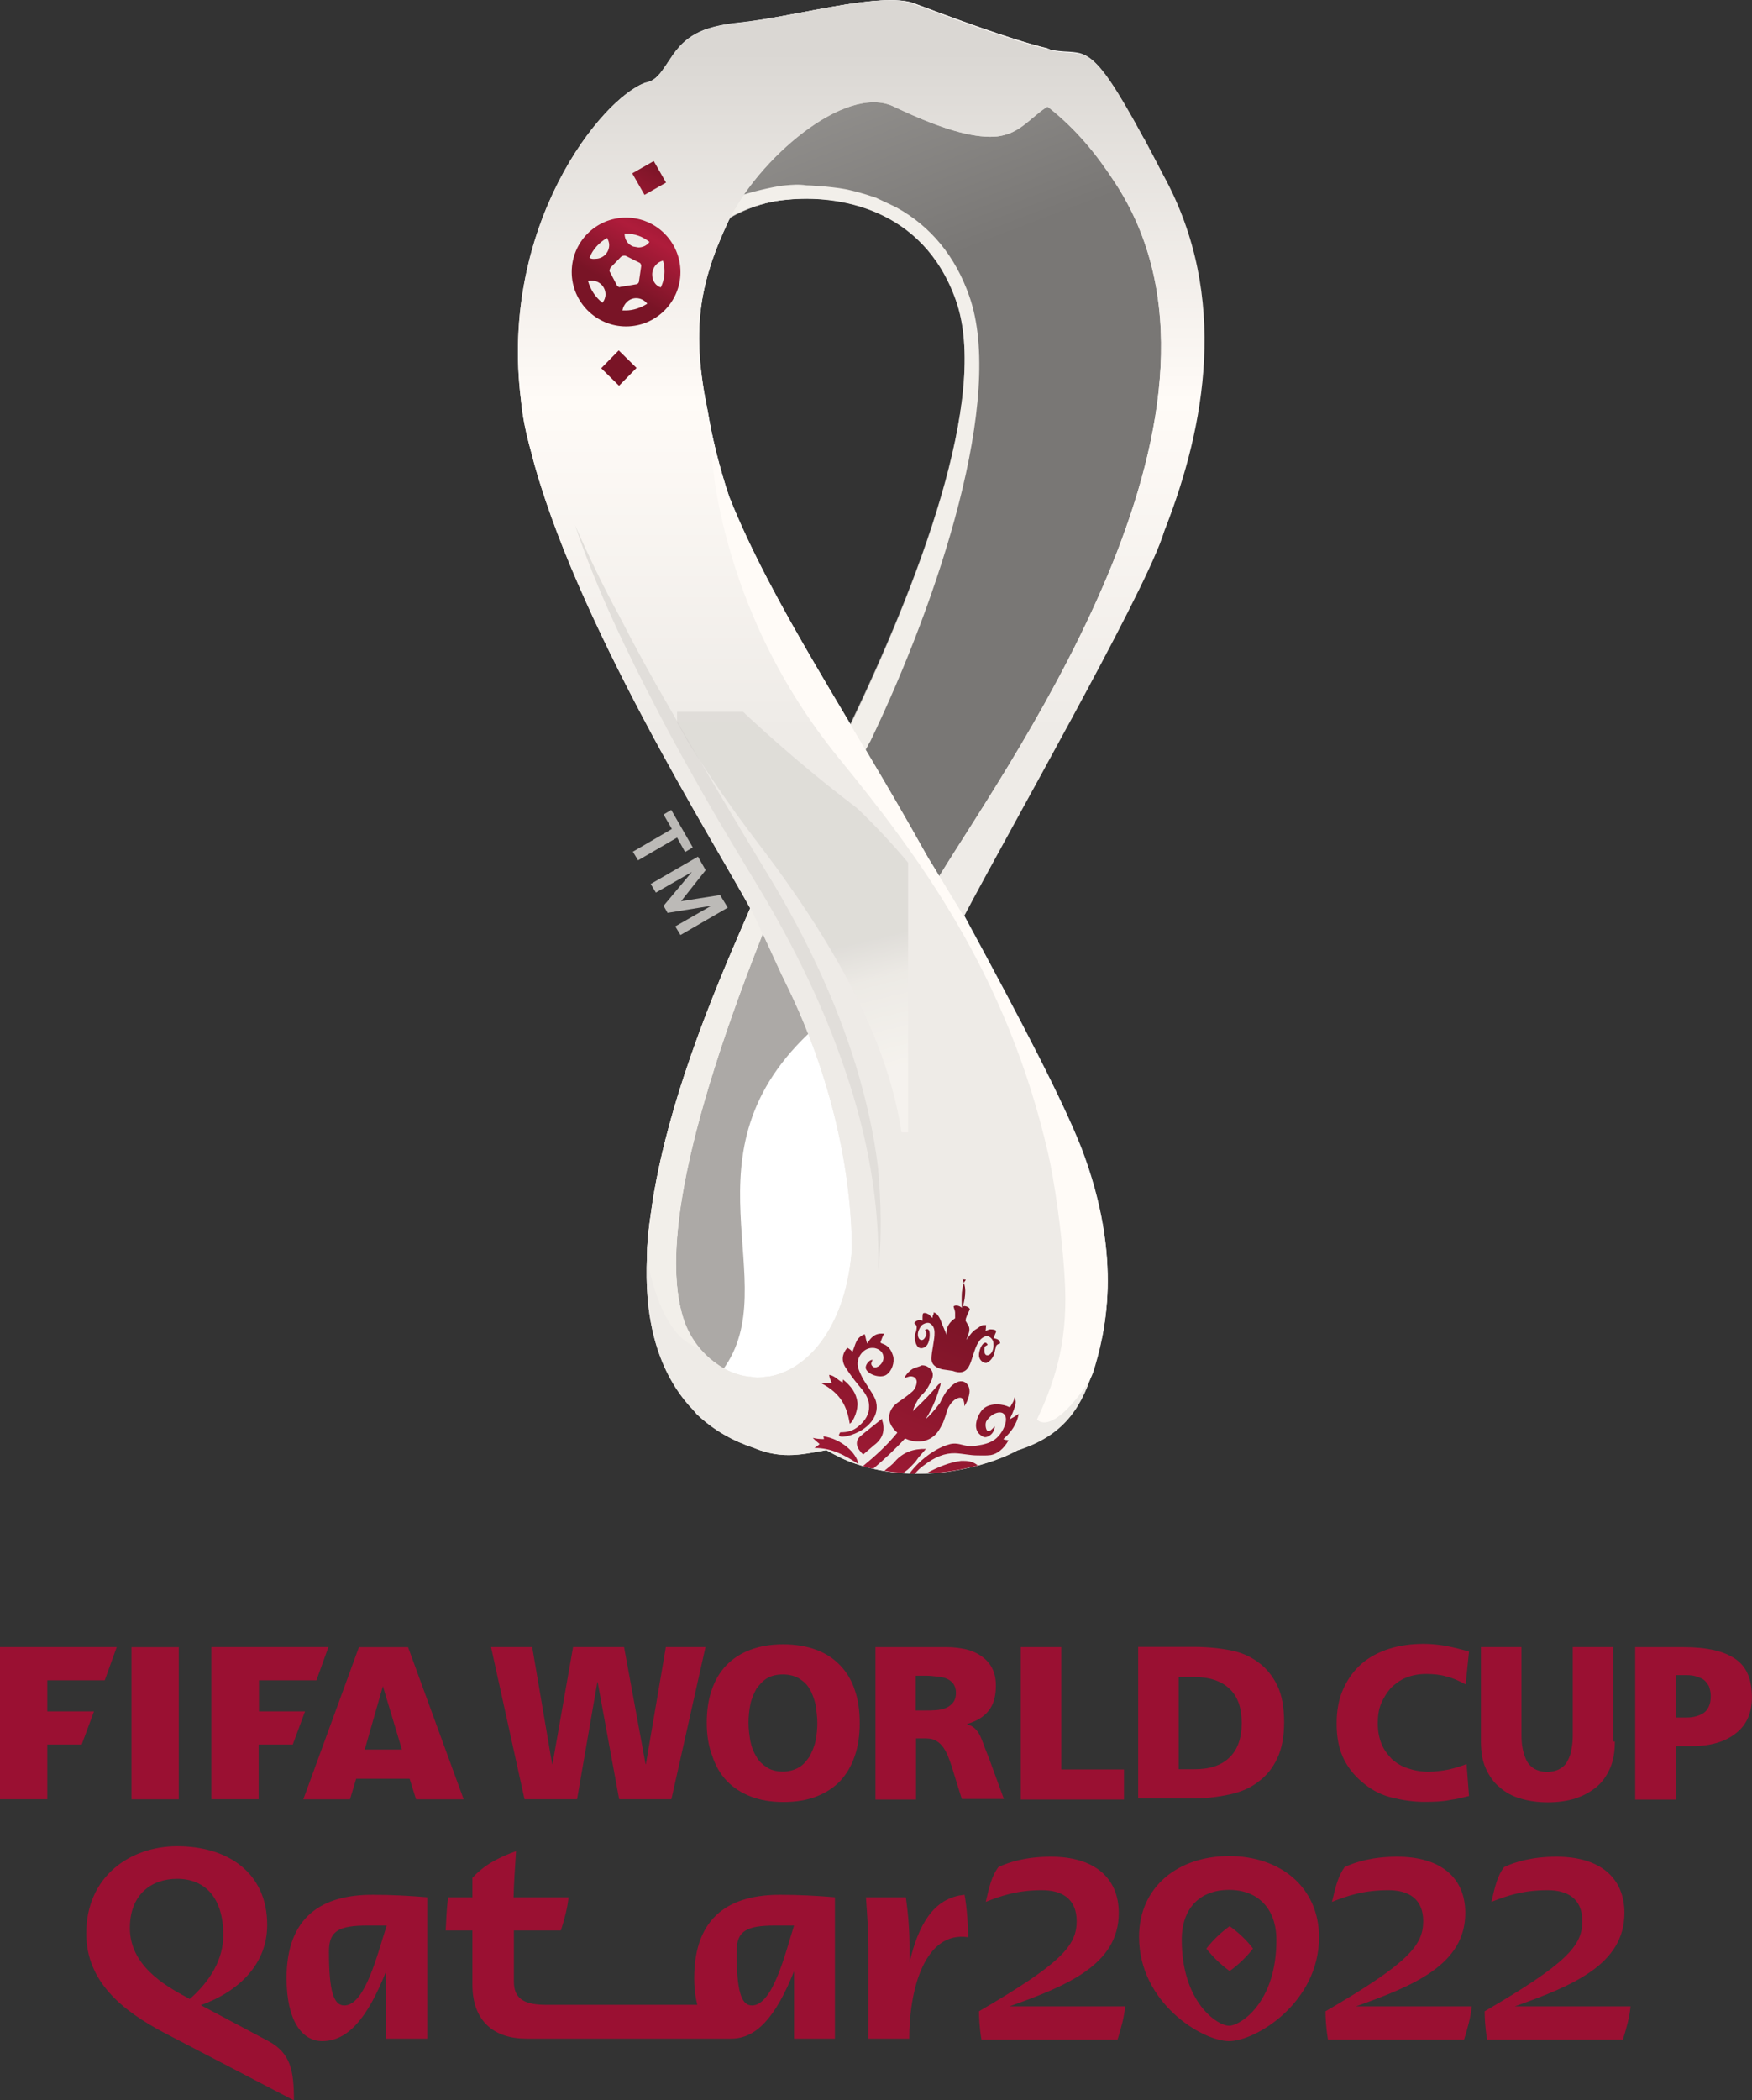 <?xml version="1.0" encoding="utf-8"?>
<!-- Generator: Adobe Illustrator 26.1.0, SVG Export Plug-In . SVG Version: 6.00 Build 0)  -->
<svg version="1.1" id="Layer_1" xmlns="http://www.w3.org/2000/svg" xmlns:xlink="http://www.w3.org/1999/xlink" x="0px" y="0px"
	 viewBox="0 0 570.3 683.3" style="enable-background:new 0 0 570.3 683.3;" xml:space="preserve">
<rect x="0" y="0" width="570.3" height="683.3" fill="#333333" stroke="none"/>
<style type="text/css">
	.st0{fill:#FFFFFF;}
	.st1{fill:#ACA9A6;}
	.st2{fill:#BCBAB7;}
	.st3{fill:#CCC9C6;}
	.st4{fill:#BBB8B5;}
	.st5{clip-path:url(#SVGID_00000127750705988103288320000004101782633254791844_);}
	.st6{fill:url(#path148_00000015351441203181215730000010106250383148872074_);}
	.st7{clip-path:url(#SVGID_00000140711772866960636640000013189909942059813776_);}
	.st8{fill:url(#path216_00000096029556161264561510000002262787791139145370_);}
	.st9{clip-path:url(#SVGID_00000057870469300083190330000016170443341060285620_);}
	.st10{fill:url(#path578_00000132779934489841314120000002871855030043517625_);}
	.st11{fill:url(#path618-8_00000150083910271080192210000001253931290272270214_);}
	.st12{clip-path:url(#SVGID_00000168079704190225576830000018037881321739399814_);}
	.st13{fill:url(#path702_00000175314221422176319920000000614690383561307282_);}
	.st14{clip-path:url(#SVGID_00000170995857487659093910000004580429196706455734_);}
	.st15{fill:url(#path792_00000170252527356304367790000003123100993779891355_);}
	.st16{clip-path:url(#SVGID_00000053540013415497616490000009424445828016000912_);}
	.st17{fill:url(#path864_00000093152874934419723940000001755734198676069025_);}
	.st18{clip-path:url(#SVGID_00000142138591028569289440000012616054522384665741_);}
	.st19{fill:url(#path964_00000127726533273667323720000017451315005359535796_);}
	.st20{clip-path:url(#SVGID_00000056427906171958398810000008611840090735484590_);}
	.st21{fill:url(#path1064_00000101813859271242304420000015041138309545718957_);}
	.st22{clip-path:url(#SVGID_00000155127661010185454620000017065542802253589153_);}
	.st23{fill:url(#path1120_00000046333891107221406860000010033572740433944472_);}
	.st24{clip-path:url(#SVGID_00000064315323014973836580000003384004783349488783_);}
	.st25{fill:url(#path1182_00000073722386576279958930000005245521502674249609_);}
	.st26{clip-path:url(#SVGID_00000052826478274470052970000011911122571816738964_);}
	.st27{fill:url(#path1244_00000070823670266596548840000002380426336247381400_);}
	.st28{fill:#E1DEDA;}
	.st29{opacity:0.43;clip-path:url(#SVGID_00000158026897230297698740000016144463751846790580_);}
	.st30{fill:url(#path1282_00000148659853819285270290000003793499184910953660_);}
	.st31{fill:#F2EFEA;}
	.st32{fill:#FFFBF7;}
	.st33{fill:url(#path1324_00000030462079897105242500000012995387769796175756_);}
	.st34{fill:url(#path1346_00000033353377448413467840000005996680492867026835_);}
	.st35{fill:url(#path1368_00000146460172453427608360000018424398677241996935_);}
	.st36{fill:url(#path1390_00000181775636028333334380000005045923223847862664_);}
	.st37{fill:#9A1032;}
	.st38{fill-rule:evenodd;clip-rule:evenodd;fill:#9A1032;}
</style>
<g>
	<g id="g70" transform="translate(69.168,753.046)">
		<path id="path72" class="st0" d="M207.7-517.2c-15.7-26.4-30.2-50.9-39.5-74.3c-3.2-9.5-5.5-18.9-7-27.9
			c-5.3-25.7-3-40.9,6.7-61.6c0.1-0.5,0.5-0.8,0.7-1.3c4.7-2.7,11.2-5.2,18.5-5.8c16.5-1.7,44.4,2.5,55.1,32.6
			C253.3-623.9,229.2-561.9,207.7-517.2 M309.3-696.2c-1-2-5-9.5-6.3-12c-0.4-0.5-0.5-0.8-0.5-0.8c-17.3-31.9-18.1-25.9-28.9-27.7
			c-0.4,0-0.8-0.1-1.2-0.4c-12.4-3-33.7-11-44.1-14.9c-10.7-3.9-38.9,4.5-57.1,6.3c-4.7,0.5-8.2,1.3-11,2.3
			c-8.4,3.2-10.5,8.9-13.8,13.3c-2,2.7-3.5,3.5-5.3,3.9H141c-14.2,5-47.6,46.4-40.4,103.3c0.5,5.5,1.7,11,3.2,16.4
			c13.8,54.6,60.1,128,71.4,148.8c-8.4,19.4-26.2,58.9-31.9,96.2c-0.1,1.3-1.7,9.8-1.7,17c-0.8,19,2.8,36.2,13.8,48.7l2.2,2.3
			c5.7,5.5,12.2,9,18.9,11.2c9.5,4,16.7,1.8,23.5,0.7c3.2,1.8,6.3,3.4,9.7,4.5c19.9,6.8,42.1,1.3,52.4-4.5
			c14.1-4.5,20.4-12.7,24.4-25.3c4-12,10.2-36.4-3.6-72.6c-6.2-15.7-18.9-40.1-38.2-75.7l-0.1-0.1c15.5-29.4,57.1-102.2,64.6-123.4
			c0.4-1.2,0.7-2.2,1.2-3.4C322.7-614.1,330.9-656.6,309.3-696.2"/>
	</g>
	<g id="g74" transform="translate(67.296,737.417)">
		<path id="path76" class="st1" d="M197.8-402.9c-4.5-8.7-14.3-27.5-16.4-32c-22.9,44.4-28.4,93.8-28.9,108.2
			c0.1,11,0,27.7,15.5,34.9C188.9-320.1,152.5-362.1,197.8-402.9"/>
	</g>
	<g id="g78" transform="translate(75.597,760.915)">
		<path id="path80" class="st1" d="M241.8-574.8c5.3-26.6,18.7-49.1,1.7-86c-13.8-30.4-37.9-41.2-63.1-35.4l0,0
			c16.5-1.7,44.4,2.5,55.1,32.6c11.4,31.8-12.9,93.7-34.4,138.4c-0.5,1-1,2.2-1.5,3.2c10.5,18.2,19,33.9,29.2,52.3
			c0,0,13.8-22.2,19.5-32.4C236.9-529.2,238.6-558.3,241.8-574.8"/>
	</g>
	<g id="g82" transform="translate(85.958,774.617)">
		<path id="path84" class="st2" d="M296.9-674.8c0-0.8,0-1.8,0-2.7v-0.1c0-0.4,0-0.7,0-1.2c-0.1-4-0.5-7.4-0.8-10.2
			c-0.4-2.8-0.8-4.8-1.3-6.3c-2-6-6.8-13.2-12.2-20c-10.7-13.5-24-25.9-24.5-26.2c-0.8,0.4-1.7,0.8-2.7,1.3
			c-11.4,6.8-11.2,16.2-50.9-2.8c-6-2.8-15.4-1-20.5-0.7C223.9-714.2,268-715.4,296.9-674.8"/>
	</g>
	<g id="g86" transform="translate(81.079,756.84)">
		<path id="path88" class="st3" d="M270.9-544.9c1.5-2.3,2.8-4.5,4.2-6.3c1.5-2.5,2.8-4.8,4.2-7.5c0.7-1.2,1.2-2.3,1.8-3.5
			c16.4-32.7,20.9-71.2,20.7-94.8c-20.4-59.3-80-32.9-99-69.8c-0.4,0-14.5,0.8-14.9,0.8c1,1.2,1.8,2.3,2.8,3.5
			c7.5,8.7,25.2,26.2,44.3,30.6c19,4.5,35,7.2,51.1,31.2c16,24-1,57.8-16,90.8c-6,13.2-6.7,26.6-7.5,39.5c2.5-3.4,3-7.4,5.8-11.2
			C269.3-542.6,270.1-543.7,270.9-544.9"/>
	</g>
	<g id="g90" transform="translate(83.488,775.19)">
		<path id="path92" class="st4" d="M283.8-679c-16-24-32-26.7-51.1-31.2c-19-4.5-36.7-22.1-44.3-30.6c-1-1.2-2-2.3-2.8-3.5
			c-13.2,1.3-23.7,11.9-30.7,26.9c-2.5,5.2-4.5,10.9-6.2,16.9c5.3-4.5,14.2-8.9,24.2-9.8c25.2-5.7,49.1,5.2,63.1,35.4
			c16.9,36.9,3.6,59.4-1.8,86c-3.4,16.5-5,45.6,6.7,72.8c4-7.2,8.5-17.2,19.5-32.4c0.8-13.2,1.5-26.4,7.5-39.5
			C282.7-621.4,299.9-655.1,283.8-679"/>
	</g>
	<g>
		<g>
			<g>
				<g>
					<defs>
						<path id="SVGID_1_" d="M269.9,30.7c-0.4,0-0.7,0-1,0l0,0c-13.2,1.3-23.7,11.9-30.7,26.9l0,0c-2.5,5.2-4.5,10.9-6,17l0,0
							c1.5-1.3,3.5-2.7,5.7-4l0,0c4.7-2.7,11.2-5.2,18.5-5.8l0,0c16.5-1.7,44.4,2.5,55.1,32.6l0,0c11.4,31.8-12.9,93.7-34.4,138.6
							l0,0c10.5,18.2,16.9,29.7,28.7,49.1l0,0c0,0,51.3-78.1,51.9-79.3l0,0c16.4-32.7,25.3-73,22.9-105.2l0,0
							c-3.9-51.8-36.2-66.9-36.6-67.4l0,0c-0.8,0.4-1.7,0.8-2.7,1.3l0,0c-11.4,6.8-11.7,17.7-51.4-1.2l0,0c-4.2-2-9.8-2.5-14.7-2.5
							l0,0C273.2,30.6,271.4,30.6,269.9,30.7"/>
					</defs>
					<clipPath id="SVGID_00000175321015790587545320000005556486593156280994_">
						<use xlink:href="#SVGID_1_"  style="overflow:visible;"/>
					</clipPath>
					<g id="g96" style="clip-path:url(#SVGID_00000175321015790587545320000005556486593156280994_);">
						<g id="g102">
							<g id="g138">
								<g id="g140">
									
										<linearGradient id="path148_00000037650283674226163990000017074240792623253400_" gradientUnits="userSpaceOnUse" x1="-2118.164" y1="-723.089" x2="-2115.871" y2="-723.089" gradientTransform="matrix(10.76 -26.18 26.18 10.76 41964.797 -47405.539)">
										<stop  offset="0" style="stop-color:#858380"/>
										<stop  offset="1" style="stop-color:#A19F9C"/>
									</linearGradient>
									<path id="path148" style="fill:url(#path148_00000037650283674226163990000017074240792623253400_);" d="M269.9,30.7
										c-0.4,0-0.7,0-1,0l0,0c-13.2,1.3-23.7,11.9-30.7,26.9l0,0c-2.5,5.2-4.5,10.9-6,17l0,0c1.5-1.3,3.5-2.7,5.7-4l0,0
										c4.7-2.7,11.2-5.2,18.5-5.8l0,0c16.5-1.7,44.4,2.5,55.1,32.6l0,0c11.4,31.8-12.9,93.7-34.4,138.6l0,0
										c10.5,18.2,16.9,29.7,28.7,49.1l0,0c0,0,51.3-78.1,51.9-79.3l0,0c16.4-32.7,25.3-73,22.9-105.2l0,0
										c-3.9-51.8-36.2-66.9-36.6-67.4l0,0c-0.8,0.4-1.7,0.8-2.7,1.3l0,0c-11.4,6.8-11.7,17.7-51.4-1.2l0,0
										c-4.2-2-9.8-2.5-14.7-2.5l0,0C273.2,30.6,271.4,30.6,269.9,30.7"/>
								</g>
							</g>
						</g>
					</g>
				</g>
			</g>
		</g>
	</g>
	<g>
		<g>
			<g>
				<g>
					<defs>
						<path id="SVGID_00000155842244223854588670000015337314229053747901_" d="M269.9,30.7c-0.4,0-0.7,0-1,0l0,0
							c-13.2,1.3-23.7,11.9-30.7,26.9l0,0c-2.5,5.2-4.5,10.9-6,17l0,0c1.5-1.3,3.5-2.7,5.7-4l0,0c4.7-2.7,11.2-5.2,18.5-5.8l0,0
							c16.5-1.7,44.4,2.5,55.1,32.6l0,0c11.4,31.8-12.9,93.7-34.4,138.6l0,0c10.5,18.2,19.5,36.7,29.7,55.3l0,0
							c0,0,54.9-95.3,55.6-96.5l0,0c16.4-32.7,23.4-71.2,20.7-94.8l0,0c-2.7-24-7.4-32.7-13.3-41.6l0,0c-2-3.2-25.2-24.9-25.7-25.2
							l0,0c-0.8,0.4-1.7,0.8-2.7,1.3l0,0c-11.4,6.8-11.7,17.7-51.4-1.2l0,0c-4.2-2-9.8-2.5-14.7-2.5l0,0
							C273.2,30.6,271.4,30.6,269.9,30.7"/>
					</defs>
					<clipPath id="SVGID_00000150076062906641909880000014453640121405552294_">
						<use xlink:href="#SVGID_00000155842244223854588670000015337314229053747901_"  style="overflow:visible;"/>
					</clipPath>
					<g id="g164" style="clip-path:url(#SVGID_00000150076062906641909880000014453640121405552294_);">
						<g id="g170">
							<g id="g206">
								<g id="g208">
									
										<linearGradient id="path216_00000130617508259986234820000010924935775216176256_" gradientUnits="userSpaceOnUse" x1="-2095.505" y1="-835.475" x2="-2093.213" y2="-835.475" gradientTransform="matrix(14.573 38.502 -38.502 14.573 -1361.7 92854.164)">
										<stop  offset="0" style="stop-color:#9D9B98"/>
										<stop  offset="1" style="stop-color:#797775"/>
									</linearGradient>
									<path id="path216" style="fill:url(#path216_00000130617508259986234820000010924935775216176256_);" d="M269.9,30.7
										c-0.4,0-0.7,0-1,0l0,0c-13.2,1.3-23.7,11.9-30.7,26.9l0,0c-2.5,5.2-4.5,10.9-6,17l0,0c1.5-1.3,3.5-2.7,5.7-4l0,0
										c4.7-2.7,11.2-5.2,18.5-5.8l0,0c16.5-1.7,44.4,2.5,55.1,32.6l0,0c11.4,31.8-12.9,93.7-34.4,138.6l0,0
										c10.5,18.2,19.5,36.7,29.7,55.3l0,0c0,0,54.9-95.3,55.6-96.5l0,0c16.4-32.7,23.4-71.2,20.7-94.8l0,0
										c-2.7-24-7.4-32.7-13.3-41.6l0,0c-2-3.2-25.2-24.9-25.7-25.2l0,0c-0.8,0.4-1.7,0.8-2.7,1.3l0,0
										c-11.4,6.8-11.7,17.7-51.4-1.2l0,0c-4.2-2-9.8-2.5-14.7-2.5l0,0C273.2,30.6,271.4,30.6,269.9,30.7"/>
								</g>
							</g>
						</g>
					</g>
				</g>
			</g>
		</g>
	</g>
	<g>
		<g>
			<g>
				<g>
					<defs>
						<path id="SVGID_00000135657263254432068050000002610093489056440725_" d="M255.7,60.3c-2.2,0.1-9.7,1.7-14.2,3.2l0,0l-2.5,3.9
							l-1.5,3.4c4.7-2.7,11.2-5.2,18.5-5.8l0,0c16.5-1.7,44.4,2.5,55.1,32.6l0,0c11.4,31.8-12.9,93.7-34.4,138.6l0,0
							c-0.5,1-1,2-1.3,2.8l0,0c3.5,2.8,6.2,5.2,6.2,5.2l0,0c0.7-1,1-2,1.7-3l0,0c22.2-46.2,43.9-111.9,32.2-144.9l0,0
							C311,83.4,303,73.7,292,67.6l0,0c-0.7-0.4-4.8-2.3-6.3-3l0,0c-0.7-0.4-1.3-0.5-2.2-0.8l0,0c-1.3-0.5-5.7-1.7-6.3-1.8l0,0
							c-2.7-0.7-5.5-1-8.4-1.3l0,0c-2.2-0.1-4.4-0.4-6.3-0.4l0,0C260,59.9,257.9,60.1,255.7,60.3"/>
					</defs>
					<clipPath id="SVGID_00000096018464286910349990000002366131226861668747_">
						<use xlink:href="#SVGID_00000135657263254432068050000002610093489056440725_"  style="overflow:visible;"/>
					</clipPath>
					<g id="g528" style="clip-path:url(#SVGID_00000096018464286910349990000002366131226861668747_);">
						<g id="g534">
							<g id="g568">
								<g id="g570">
									
										<linearGradient id="path578_00000015350646549010326760000017422933754042896053_" gradientUnits="userSpaceOnUse" x1="-2110.951" y1="-842.157" x2="-2108.658" y2="-842.157" gradientTransform="matrix(0 41.805 -41.805 0 -34928.41 88305.086)">
										<stop  offset="0" style="stop-color:#F2EFEA"/>
										<stop  offset="1" style="stop-color:#F2EFEA"/>
									</linearGradient>
									<path id="path578" style="fill:url(#path578_00000015350646549010326760000017422933754042896053_);" d="M255.7,60.3
										c-2.2,0.1-9.7,1.7-14.2,3.2l0,0l-2.5,3.9l-1.5,3.4c4.7-2.7,11.2-5.2,18.5-5.8l0,0c16.5-1.7,44.4,2.5,55.1,32.6l0,0
										c11.4,31.8-12.9,93.7-34.4,138.6l0,0c-0.5,1-1,2-1.3,2.8l0,0c3.5,2.8,6.2,5.2,6.2,5.2l0,0c0.7-1,1-2,1.7-3l0,0
										c22.2-46.2,43.9-111.9,32.2-144.9l0,0C311,83.4,303,73.7,292,67.6l0,0c-0.7-0.4-4.8-2.3-6.3-3l0,0
										c-0.7-0.4-1.3-0.5-2.2-0.8l0,0c-1.3-0.5-5.7-1.7-6.3-1.8l0,0c-2.7-0.7-5.5-1-8.4-1.3l0,0c-2.2-0.1-4.4-0.4-6.3-0.4l0,0
										C260,59.9,257.9,60.1,255.7,60.3"/>
								</g>
							</g>
						</g>
					</g>
				</g>
			</g>
		</g>
	</g>
	<g id="g602">
		<g id="g608">
			<g id="g610">
				
					<linearGradient id="path618-8_00000019643871534964594750000006965740888042548409_" gradientUnits="userSpaceOnUse" x1="-2041.08" y1="-704.16" x2="-2038.787" y2="-704.16" gradientTransform="matrix(13.673 -8.857 8.857 13.673 34366.285 -8402.674)">
					<stop  offset="0" style="stop-color:#FAF6F2"/>
					<stop  offset="1" style="stop-color:#FFFBF7"/>
				</linearGradient>
				<path id="path618-8" style="fill:url(#path618-8_00000019643871534964594750000006965740888042548409_);" d="M252.8,12.1
					c-3.2,1.2-5.8,2.3-7.9,3.4l0,0c-25.7,14.2-33.1,28.4-34.2,29.6l0,0c-0.7,5-1.8,8.7-2.3,14.9l0,0c4.7,2.5,27.7-2,43-14.1l0,0
					c1.8-1.7,3.9-3.2,6-4.5l0,0c0.8-0.7,1.5-1,2.2-1.5l0,0c0.1,0,0.1-0.1,0.4-0.4l0,0c8.7-7.9,19-27,28.7-22.2l0,0
					c0.8,0.4,1.5,0.7,2.3,1l0,0c-1.2-0.7-2.3-1.3-3.5-2l0,0c-6.8-3.6-14.2-6.3-22.2-6.3l0,0C261.4,9.8,257.2,10.7,252.8,12.1"/>
			</g>
		</g>
	</g>
	<g>
		<g>
			<g>
				<g>
					<defs>
						<path id="SVGID_00000146460619603027706010000014219310986935274659_" d="M276.4,5.8c-0.8,0-41.6,2.3-46.9,4l0,0
							c-8.4,3.4-10.5,8.9-13.8,13.3l0,0c-2,2.7-3.5,3.5-5.3,3.9l0,0c1.3-0.4,2.8-0.7,4.5-1l0,0c4.7-1.2,8.7-2.8,13.3-5l0,0
							c4.2-1.8,9-4,15.4-6.5l0,0c3.5-1.3,10.7-4,14.5-5.2l0,0c3.9-1,13.5-2.7,14.5-2.8l0,0c1.3-0.1,3.9-0.5,5.2-0.7l0,0
							C277.1,5.8,276.7,5.8,276.4,5.8"/>
					</defs>
					<clipPath id="SVGID_00000059278844407168251150000015592709491370821808_">
						<use xlink:href="#SVGID_00000146460619603027706010000014219310986935274659_"  style="overflow:visible;"/>
					</clipPath>
					<g id="g650" style="clip-path:url(#SVGID_00000059278844407168251150000015592709491370821808_);">
						<g id="g656">
							<g id="g692-2">
								<g id="g694-3">
									
										<linearGradient id="path702_00000062902466345540443360000009221243329723485834_" gradientUnits="userSpaceOnUse" x1="-1999.628" y1="-763.188" x2="-1997.336" y2="-763.188" gradientTransform="matrix(15.556 0 0 15.556 31315.959 11888.376)">
										<stop  offset="0" style="stop-color:#B0AEAB"/>
										<stop  offset="1" style="stop-color:#FAF6F2"/>
									</linearGradient>
									<path id="path702" style="fill:url(#path702_00000062902466345540443360000009221243329723485834_);" d="M276.4,5.8
										c-0.8,0-41.6,2.3-46.9,4l0,0c-8.4,3.4-10.5,8.9-13.8,13.3l0,0c-2,2.7-3.5,3.5-5.3,3.9l0,0c1.3-0.4,2.8-0.7,4.5-1l0,0
										c4.7-1.2,8.7-2.8,13.3-5l0,0c4.2-1.8,9-4,15.4-6.5l0,0c3.5-1.3,10.7-4,14.5-5.2l0,0c3.9-1,13.5-2.7,14.5-2.8l0,0
										c1.3-0.1,3.9-0.5,5.2-0.7l0,0C277.1,5.8,276.7,5.8,276.4,5.8"/>
								</g>
							</g>
						</g>
					</g>
				</g>
			</g>
		</g>
	</g>
	<g>
		<g>
			<g>
				<g>
					<defs>
						<path id="SVGID_00000075855015935142996400000006769512825727662485_" d="M341,34.6c0.1-0.1,0.4-0.1,0.5-0.4l0,0
							c6.5-4.4,19.2-6.5,30.6,10.5l0,0l0,0c-16.7-28.2-32.2-25.6-48.3-23l0,0c-10.5,1.7-21.2,3.4-32.7-3.5l0,0
							C307.1,28.7,325.5,44,341,34.6"/>
					</defs>
					<clipPath id="SVGID_00000072267795148272255110000003329172889388801704_">
						<use xlink:href="#SVGID_00000075855015935142996400000006769512825727662485_"  style="overflow:visible;"/>
					</clipPath>
					<g id="g734" style="clip-path:url(#SVGID_00000072267795148272255110000003329172889388801704_);">
						<g id="g740">
							<g id="g780">
								<g id="g782">
									
										<linearGradient id="path792_00000151543279376371775260000000438146366964486562_" gradientUnits="userSpaceOnUse" x1="-2207.022" y1="-774.22" x2="-2204.73" y2="-774.22" gradientTransform="matrix(-21.29 -11.551 11.551 -21.29 -37662.566 -41922.203)">
										<stop  offset="0" style="stop-color:#FFFBF7"/>
										<stop  offset="0.527" style="stop-color:#FFFBF7"/>
										<stop  offset="1" style="stop-color:#B4B2AF"/>
									</linearGradient>
									<path id="path792" style="fill:url(#path792_00000151543279376371775260000000438146366964486562_);" d="M341,34.6
										c0.1-0.1,0.4-0.1,0.5-0.4l0,0c6.5-4.4,19.2-6.5,30.6,10.5l0,0l0,0c-16.7-28.2-32.2-25.6-48.3-23l0,0
										c-10.5,1.7-21.2,3.4-32.7-3.5l0,0C307.1,28.7,325.5,44,341,34.6"/>
								</g>
							</g>
						</g>
					</g>
				</g>
			</g>
		</g>
	</g>
	<g>
		<g>
			<g>
				<g>
					<defs>
						<path id="SVGID_00000107579238008720834940000014363804322120769982_" d="M289.2,0.1c-13.3,0.1-34.2,5.8-48.9,7.4l0,0
							c-4.7,0.5-8.2,1.3-11,2.3l0,0c10.9-2.2,12,0,43-3.5l0,0c0.1,0,4.2-0.4,5.2-0.5l0,0c7.2-0.5,14.1,0,19.9,3.2l0,0
							c7.2,3.9,14.1,5.5,20.7,6.2l0,0c5,0.5,9.7,0.5,14.3,0.5l0,0c3,0,6.2,0,9,0.1l0,0C329,13,307.8,4.9,297.5,1.1l0,0
							c-1.8-0.7-4.2-1-6.8-1l0,0H289.2L289.2,0.1z"/>
					</defs>
					<clipPath id="SVGID_00000155834138851220136900000006061175283515780524_">
						<use xlink:href="#SVGID_00000107579238008720834940000014363804322120769982_"  style="overflow:visible;"/>
					</clipPath>
					<g id="g812-9" style="clip-path:url(#SVGID_00000155834138851220136900000006061175283515780524_);">
						<g id="g818-2">
							<g id="g854">
								<g id="g856">
									
										<linearGradient id="path864_00000076575135161332691580000007349486382459720103_" gradientUnits="userSpaceOnUse" x1="-2048.81" y1="-776.196" x2="-2046.517" y2="-776.196" gradientTransform="matrix(25.956 0 0 25.956 53408.832 20155.094)">
										<stop  offset="0" style="stop-color:#CCC9C6"/>
										<stop  offset="1" style="stop-color:#FAF6F2"/>
									</linearGradient>
									<path id="path864" style="fill:url(#path864_00000076575135161332691580000007349486382459720103_);" d="M289.2,0.1
										c-13.3,0.1-34.2,5.8-48.9,7.4l0,0c-4.7,0.5-8.2,1.3-11,2.3l0,0c10.9-2.2,12,0,43-3.5l0,0c0.1,0,4.2-0.4,5.2-0.5l0,0
										c7.2-0.5,14.1,0,19.9,3.2l0,0c7.2,3.9,14.1,5.5,20.7,6.2l0,0c5,0.5,9.7,0.5,14.3,0.5l0,0c3,0,6.2,0,9,0.1l0,0
										C329,13,307.8,4.9,297.5,1.1l0,0c-1.8-0.7-4.2-1-6.8-1l0,0H289.2L289.2,0.1z"/>
								</g>
							</g>
						</g>
					</g>
				</g>
			</g>
		</g>
	</g>
	<g>
		<g>
			<g>
				<g>
					<defs>
						<path id="SVGID_00000167398373211183075980000006639774521474002349_" d="M195.4,44.9c-21,28.7-26.2,75.3-17.8,100l0,0
							c10.7,31.5,15.5,47.3,42.1,89.5l0,0c2.5,3.9-13.7-60.8-17.2-76.5l0,0c-3.2-14.3-13-73.1,7.6-119.4l0,0c2-4.4,4.2-9,6.5-13l0,0
							C208.3,29.9,201.3,36.9,195.4,44.9"/>
					</defs>
					<clipPath id="SVGID_00000018224126112931190320000013483907568734252978_">
						<use xlink:href="#SVGID_00000167398373211183075980000006639774521474002349_"  style="overflow:visible;"/>
					</clipPath>
					<g id="g912" style="clip-path:url(#SVGID_00000018224126112931190320000013483907568734252978_);">
						<g id="g918">
							<g id="g954">
								<g id="g956">
									
										<linearGradient id="path964_00000031928563021509332790000007092817933943341468_" gradientUnits="userSpaceOnUse" x1="-2115.291" y1="-835.571" x2="-2112.999" y2="-835.571" gradientTransform="matrix(-2.779 48.166 -48.166 -2.779 -45918.512 99587.867)">
										<stop  offset="0" style="stop-color:#FFFBF7"/>
										<stop  offset="1" style="stop-color:#FFFBF7"/>
									</linearGradient>
									<path id="path964" style="fill:url(#path964_00000031928563021509332790000007092817933943341468_);" d="M195.4,44.9
										c-21,28.7-26.2,75.3-17.8,100l0,0c10.7,31.5,15.5,47.3,42.1,89.5l0,0c2.5,3.9-13.7-60.8-17.2-76.5l0,0
										c-3.2-14.3-13-73.1,7.6-119.4l0,0c2-4.4,4.2-9,6.5-13l0,0C208.3,29.9,201.3,36.9,195.4,44.9"/>
								</g>
							</g>
						</g>
					</g>
				</g>
			</g>
		</g>
	</g>
	<g>
		<g>
			<g>
				<g>
					<defs>
						<path id="SVGID_00000044870737534441114660000008771316688817011847_" d="M238.3,201.7c-0.4-1.8-0.7-2.8-0.7-2.8l0,0
							C237.8,198.9,238,199.8,238.3,201.7 M237,282.8c1,1.8,1.8,3.2,2.8,4.8l0,0c0.4,0.7,0.8,1.5,1.3,2.3l0,0
							c35.5,62.1,91.3,107.5,59.9,156.6l0,0c-2.8,4.4-5.7,8.9-10.5,13.2l0,0c5.7-4.7,10.1-4.2,14.1-3.5l0,0
							c4.2,0.7,7.9,1.2,11.9-4.4l0,0c1.2-1.5,2.7-4,4-7.4l0,0c0.7-1.7,1.3-3.6,2-6l0,0c0,0,17,23,33.7,6.3l0,0
							c5.7-18.7,7.9-46.9-17-77.5l0,0c-28.4-34.9-46.1-38.4-69-77.6l0,0c-18.2-31-29.1-76.1-31.8-87.8l0,0
							C241,214.4,250.7,265.4,237,282.8"/>
					</defs>
					<clipPath id="SVGID_00000102502670550088388460000002621628953997147317_">
						<use xlink:href="#SVGID_00000044870737534441114660000008771316688817011847_"  style="overflow:visible;"/>
					</clipPath>
					<g id="g1012" style="clip-path:url(#SVGID_00000102502670550088388460000002621628953997147317_);">
						<g id="g1018">
							<g id="g1054">
								<g id="g1056">
									
										<linearGradient id="path1064_00000004530375799019350550000001327689993795819160_" gradientUnits="userSpaceOnUse" x1="-2055.116" y1="-771.462" x2="-2052.824" y2="-771.462" gradientTransform="matrix(28.419 0 0 28.419 58640.531 22253.158)">
										<stop  offset="0" style="stop-color:#DAD7D3"/>
										<stop  offset="1" style="stop-color:#FAF6F2"/>
									</linearGradient>
									<path id="path1064" style="fill:url(#path1064_00000004530375799019350550000001327689993795819160_);" d="M238.3,201.7
										c-0.4-1.8-0.7-2.8-0.7-2.8l0,0C237.8,198.9,238,199.8,238.3,201.7 M237,282.8c1,1.8,1.8,3.2,2.8,4.8l0,0
										c0.4,0.7,0.8,1.5,1.3,2.3l0,0c35.5,62.1,91.3,107.5,59.9,156.6l0,0c-2.8,4.4-5.7,8.9-10.5,13.2l0,0
										c5.7-4.7,10.1-4.2,14.1-3.5l0,0c4.2,0.7,7.9,1.2,11.9-4.4l0,0c1.2-1.5,2.7-4,4-7.4l0,0c0.7-1.7,1.3-3.6,2-6l0,0
										c0,0,17,23,33.7,6.3l0,0c5.7-18.7,7.9-46.9-17-77.5l0,0c-28.4-34.9-46.1-38.4-69-77.6l0,0c-18.2-31-29.1-76.1-31.8-87.8
										l0,0C241,214.4,250.7,265.4,237,282.8"/>
								</g>
							</g>
						</g>
					</g>
				</g>
			</g>
		</g>
	</g>
	<g>
		<g>
			<g>
				<g>
					<defs>
						<path id="SVGID_00000111879046694215189710000006997949186595981220_" d="M203.8,59.2c-5.2,22.6-8.4,55.4-3.2,89.1l0,0
							c2.2,14.7,13.2,46.8,15.5,62.3l0,0c-6.3-49.4-29.7-143.9,45.6-179.8l0,0l0,0C243.8,35.2,208.4,61.6,203.8,59.2"/>
					</defs>
					<clipPath id="SVGID_00000100359917683766056350000012615765349039117726_">
						<use xlink:href="#SVGID_00000111879046694215189710000006997949186595981220_"  style="overflow:visible;"/>
					</clipPath>
					<g id="g1068" style="clip-path:url(#SVGID_00000100359917683766056350000012615765349039117726_);">
						<g id="g1074-5">
							<g id="g1110">
								<g id="g1112">
									
										<linearGradient id="path1120_00000145737578240879018640000003184998008545872267_" gradientUnits="userSpaceOnUse" x1="-2160.949" y1="-689.431" x2="-2158.657" y2="-689.431" gradientTransform="matrix(-0.952 -17.995 17.995 -0.952 10582.785 -39388.867)">
										<stop  offset="0" style="stop-color:#BBB8B5"/>
										<stop  offset="1" style="stop-color:#FAF6F2"/>
									</linearGradient>
									<path id="path1120" style="fill:url(#path1120_00000145737578240879018640000003184998008545872267_);" d="M203.8,59.2
										c-5.2,22.6-8.4,55.4-3.2,89.1l0,0c2.2,14.7,13.2,46.8,15.5,62.3l0,0c-6.3-49.4-29.7-143.9,45.6-179.8l0,0l0,0
										C243.8,35.2,208.4,61.6,203.8,59.2"/>
								</g>
							</g>
						</g>
					</g>
				</g>
			</g>
		</g>
	</g>
	<g>
		<g>
			<g>
				<g>
					<defs>
						<path id="SVGID_00000176014424849606359620000011910676465104580283_" d="M289.2,0.1c-13.3,0.1-34.2,5.8-48.9,7.4l0,0
							c-4.7,0.5-8.2,1.3-11,2.3l0,0c-8.4,3.4-10.5,8.9-13.8,13.3l0,0c-2,2.7-3.5,3.5-5.3,3.9l0,0H210l0,0
							c-14.2,5-47.6,46.4-40.4,103.3l0,0c0.5,5.5,1.7,11,3.2,16.4l0,0c13.8,54.6,60.1,128,71.4,148.8l0,0
							c-8.4,19.4-26.2,58.9-31.9,96.2l0,0c-0.1,1.3-1.7,9.8-1.7,17l0,0c-0.9,19,2.8,36.3,13.8,48.7l0,0c0,0,2.2,2.3,2.2,2.5l0,0
							c5.7,5.5,12.2,9,18.9,11.2l0,0l0,0c9.5,4,16.7,1.8,23.5,0.7l0,0c3.2,1.8,6.3,3.4,9.7,4.5l0,0c19.9,6.8,42.1,1.3,52.4-4.5l0,0
							c14.1-4.5,20.4-12.7,24.4-25.3l0,0c4-12,10.2-36.4-3.6-72.5l0,0c-6.3-15.7-18.9-40.1-38.2-75.7l0,0l-0.1-0.1
							c15.4-29.4,57-102.2,64.5-123.4l0,0c0.4-1.2,0.7-2.2,1.2-3.4l0,0c12.5-32.2,20.9-74.8-0.7-114.3l0,0c-1-2-5-9.5-6.3-12l0,0
							c-0.4-0.5-0.5-0.8-0.5-0.8l0,0c-17.3-31.9-18.1-25.9-28.9-27.7l0,0c-0.4,0-0.8-0.1-1.2-0.4l0,0c-12.4-2.8-33.6-10.9-43.9-14.7
							l0,0c-1.8-0.7-4.2-1-6.8-1l0,0h-1.7L289.2,0.1L289.2,0.1z M302.9,280.5c-0.7-1.2-1.3-2.2-1.8-3.2l0,0
							c-23.9-43-49.7-80.5-63.8-115.7l0,0c-3.2-9.5-5.5-18.9-7-27.9l0,0c-5.3-25.7-3-40.9,6.7-61.6l0,0c9.5-20,38.1-45.1,54-37.4
							l0,0c17.6,8.4,27.2,10.3,33.6,9.7l0,0c6.2-0.8,9.2-4.2,13.2-7.4l0,0c0.8-0.7,2.8-2.2,3.2-2.3l0,0c9.5,7.4,16.2,15.9,21.8,24.5
							l0,0c48.1,72.8-31.4,184.2-57.1,225.9l0,0C304,282,302.9,280.5,302.9,280.5 M243.7,447.9c-3.6-0.5-7.2-1.8-10.7-4.4l0,0
							c-4.8-3.4-8.4-8.4-10.3-13.8l0,0c-5.7-16.9-4.4-50.3,25.6-125.9l0,0c3.2,6.8,6,13.2,7.4,15.9l0,0c17.3,35,21.6,67.4,21.6,86.7
							l0,0c-1.8,24.2-13.5,38.9-26.7,41.4l0,0c-1.5,0.1-2.8,0.4-4.2,0.4l0,0C245.3,448.1,244.5,447.9,243.7,447.9"/>
					</defs>
					<clipPath id="SVGID_00000047766542861687712900000009838652883086599310_">
						<use xlink:href="#SVGID_00000176014424849606359620000011910676465104580283_"  style="overflow:visible;"/>
					</clipPath>
					<g id="g1124" style="clip-path:url(#SVGID_00000047766542861687712900000009838652883086599310_);">
						<g id="g1130">
							<g id="g1170">
								<g id="g1172-6">
									
										<linearGradient id="path1182_00000044142998503063312170000017681333753436490161_" gradientUnits="userSpaceOnUse" x1="-2118.109" y1="-815.496" x2="-2115.817" y2="-815.496" gradientTransform="matrix(0 96.745 -96.745 0 -78614.836 204957.047)">
										<stop  offset="0" style="stop-color:#DAD7D3"/>
										<stop  offset="0.512" style="stop-color:#FFFBF7"/>
										<stop  offset="1" style="stop-color:#EEEBE7"/>
									</linearGradient>
									<path id="path1182" style="fill:url(#path1182_00000044142998503063312170000017681333753436490161_);" d="M289.2,0.1
										c-13.3,0.1-34.2,5.8-48.9,7.4l0,0c-4.7,0.5-8.2,1.3-11,2.3l0,0c-8.4,3.4-10.5,8.9-13.8,13.3l0,0c-2,2.7-3.5,3.5-5.3,3.9
										l0,0H210l0,0c-14.2,5-47.6,46.4-40.4,103.3l0,0c0.5,5.5,1.7,11,3.2,16.4l0,0c13.8,54.6,60.1,128,71.4,148.8l0,0
										c-8.4,19.4-26.2,58.9-31.9,96.2l0,0c-0.1,1.3-1.7,9.8-1.7,17l0,0c-0.9,19,2.8,36.3,13.8,48.7l0,0c0,0,2.2,2.3,2.2,2.5l0,0
										c5.7,5.5,12.2,9,18.9,11.2l0,0l0,0c9.5,4,16.7,1.8,23.5,0.7l0,0c3.2,1.8,6.3,3.4,9.7,4.5l0,0c19.9,6.8,42.1,1.3,52.4-4.5
										l0,0c14.1-4.5,20.4-12.7,24.4-25.3l0,0c4-12,10.2-36.4-3.6-72.5l0,0c-6.3-15.7-18.9-40.1-38.2-75.7l0,0l-0.1-0.1
										c15.4-29.4,57-102.2,64.5-123.4l0,0c0.4-1.2,0.7-2.2,1.2-3.4l0,0c12.5-32.2,20.9-74.8-0.7-114.3l0,0c-1-2-5-9.5-6.3-12l0,0
										c-0.4-0.5-0.5-0.8-0.5-0.8l0,0c-17.3-31.9-18.1-25.9-28.9-27.7l0,0c-0.4,0-0.8-0.1-1.2-0.4l0,0
										c-12.4-2.8-33.6-10.9-43.9-14.7l0,0c-1.8-0.7-4.2-1-6.8-1l0,0h-1.7L289.2,0.1L289.2,0.1z M302.9,280.5
										c-0.7-1.2-1.3-2.2-1.8-3.2l0,0c-23.9-43-49.7-80.5-63.8-115.7l0,0c-3.2-9.5-5.5-18.9-7-27.9l0,0c-5.3-25.7-3-40.9,6.7-61.6
										l0,0c9.5-20,38.1-45.1,54-37.4l0,0c17.6,8.4,27.2,10.3,33.6,9.7l0,0c6.2-0.8,9.2-4.2,13.2-7.4l0,0c0.8-0.7,2.8-2.2,3.2-2.3
										l0,0c9.5,7.4,16.2,15.9,21.8,24.5l0,0c48.1,72.8-31.4,184.2-57.1,225.9l0,0C304,282,302.9,280.5,302.9,280.5 M243.7,447.9
										c-3.6-0.5-7.2-1.8-10.7-4.4l0,0c-4.8-3.4-8.4-8.4-10.3-13.8l0,0c-5.7-16.9-4.4-50.3,25.6-125.9l0,0
										c3.2,6.8,6,13.2,7.4,15.9l0,0c17.3,35,21.6,67.4,21.6,86.7l0,0c-1.8,24.2-13.5,38.9-26.7,41.4l0,0
										c-1.5,0.1-2.8,0.4-4.2,0.4l0,0C245.3,448.1,244.5,447.9,243.7,447.9"/>
								</g>
							</g>
						</g>
					</g>
				</g>
			</g>
		</g>
	</g>
	<g>
		<g>
			<g>
				<g>
					<defs>
						<path id="SVGID_00000090263113522757587930000004061760454469954750_" d="M289.9,0.1c-13.2,0-34.7,5.8-49.6,7.4l0,0
							c-4.7,0.5-8.2,1.3-11,2.3l0,0c-8.4,3.4-10.5,8.9-13.8,13.3l0,0c-2,2.7-3.5,3.5-5.3,3.9l0,0H210l0,0
							c-14.2,5-47.6,46.4-40.4,103.3l0,0c0.5,5.5,1.7,11,3.2,16.4l0,0c13.8,54.6,60.1,128,71.4,148.8l0,0
							c-8.4,19.4-26.2,58.9-31.9,96.2l0,0c-0.1,1.3-1.7,9.8-1.7,17l0,0c-0.9,19,2.8,36.2,13.8,48.7l0,0c0,0,2.2,2.3,2.2,2.5l0,0
							c5.7,5.5,12.2,9,18.9,11.2l0,0l0,0c9.5,4,16.7,1.8,23.5,0.7l0,0c3.2,1.8,6.3,3.4,9.7,4.5l0,0c6.7,2.3,13.7,3.2,20.5,3.2l0,0
							c13-0.1,25.2-3.9,32-7.6l0,0c14.1-4.5,20.4-12.7,24.4-25.3l0,0c4-12,10.2-36.4-3.6-72.5l0,0c-6.3-15.7-18.9-40.1-38.2-75.7
							l0,0l-0.1-0.1c15.5-29.4,57.1-102.2,64.6-123.4l0,0c0.4-1.2,0.7-2.2,1.2-3.4l0,0c12.5-32.2,20.9-74.8-0.7-114.3l0,0
							c-1-2-5-9.5-6.3-12l0,0c-0.4-0.5-0.5-0.8-0.5-0.8l0,0c-17.3-31.9-18.1-25.9-28.9-27.7l0,0c-0.4,0-0.8-0.1-1.2-0.4l0,0
							C329.5,13.5,308.3,5.4,298,1.6l0,0C295.6,0.5,293.1,0.1,289.9,0.1L289.9,0.1L289.9,0.1z M302.9,280.5
							c-0.7-1.2-1.3-2.2-1.8-3.2l0,0c-23.9-43-49.7-80.5-63.8-115.7l0,0c-3.2-9.5-5.5-18.9-7-27.9l0,0c-5.3-25.7-3-40.9,6.7-61.6
							l0,0c9.5-20,38.1-45.1,54-37.4l0,0c17.6,8.4,27.2,10.3,33.6,9.7l0,0c6.2-0.8,9.2-4.2,13.2-7.4l0,0c0.8-0.7,2.8-2.2,3.2-2.3
							l0,0c9.5,7.4,16.2,15.9,21.8,24.5l0,0c48.1,72.8-31.4,184.2-57.1,225.9l0,0C304,282,302.9,280.5,302.9,280.5 M243.7,447.9
							c-3.6-0.5-7.2-1.8-10.7-4.4l0,0c-4.8-3.4-8.4-8.4-10.3-13.8l0,0c-5.7-16.9-4.4-50.3,25.6-125.9l0,0c3.2,6.8,6,13.2,7.4,15.9
							l0,0c17.3,35,21.6,67.4,21.6,86.7l0,0c-1.8,24.2-13.5,38.9-26.7,41.4l0,0c-1.5,0.1-2.8,0.4-4.2,0.4l0,0
							C245.3,448.1,244.5,447.9,243.7,447.9"/>
					</defs>
					<clipPath id="SVGID_00000070081954469658552640000008088283634983224763_">
						<use xlink:href="#SVGID_00000090263113522757587930000004061760454469954750_"  style="overflow:visible;"/>
					</clipPath>
					<g id="g1186" style="clip-path:url(#SVGID_00000070081954469658552640000008088283634983224763_);">
						<g id="g1192">
							<g id="g1232-4">
								<g id="g1234-8">
									
										<linearGradient id="path1244_00000113342300060375624110000017809929614307749817_" gradientUnits="userSpaceOnUse" x1="-2118.252" y1="-815.497" x2="-2115.96" y2="-815.497" gradientTransform="matrix(0 96.745 -96.745 0 -78614.711 204946.109)">
										<stop  offset="0" style="stop-color:#DAD7D3"/>
										<stop  offset="0.512" style="stop-color:#FFFBF7"/>
										<stop  offset="1" style="stop-color:#EEEBE7"/>
									</linearGradient>
									<path id="path1244" style="fill:url(#path1244_00000113342300060375624110000017809929614307749817_);" d="M289.9,0.1
										c-13.2,0-34.7,5.8-49.6,7.4l0,0c-4.7,0.5-8.2,1.3-11,2.3l0,0c-8.4,3.4-10.5,8.9-13.8,13.3l0,0c-2,2.7-3.5,3.5-5.3,3.9l0,0
										H210l0,0c-14.2,5-47.6,46.4-40.4,103.3l0,0c0.5,5.5,1.7,11,3.2,16.4l0,0c13.8,54.6,60.1,128,71.4,148.8l0,0
										c-8.4,19.4-26.2,58.9-31.9,96.2l0,0c-0.1,1.3-1.7,9.8-1.7,17l0,0c-0.9,19,2.8,36.2,13.8,48.7l0,0c0,0,2.2,2.3,2.2,2.5l0,0
										c5.7,5.5,12.2,9,18.9,11.2l0,0l0,0c9.5,4,16.7,1.8,23.5,0.7l0,0c3.2,1.8,6.3,3.4,9.7,4.5l0,0c6.7,2.3,13.7,3.2,20.5,3.2
										l0,0c13-0.1,25.2-3.9,32-7.6l0,0c14.1-4.5,20.4-12.7,24.4-25.3l0,0c4-12,10.2-36.4-3.6-72.5l0,0
										c-6.3-15.7-18.9-40.1-38.2-75.7l0,0l-0.1-0.1c15.5-29.4,57.1-102.2,64.6-123.4l0,0c0.4-1.2,0.7-2.2,1.2-3.4l0,0
										c12.5-32.2,20.9-74.8-0.7-114.3l0,0c-1-2-5-9.5-6.3-12l0,0c-0.4-0.5-0.5-0.8-0.5-0.8l0,0c-17.3-31.9-18.1-25.9-28.9-27.7
										l0,0c-0.4,0-0.8-0.1-1.2-0.4l0,0C329.5,13.5,308.3,5.4,298,1.6l0,0C295.6,0.5,293.1,0.1,289.9,0.1L289.9,0.1L289.9,0.1z
										 M302.9,280.5c-0.7-1.2-1.3-2.2-1.8-3.2l0,0c-23.9-43-49.7-80.5-63.8-115.7l0,0c-3.2-9.5-5.5-18.9-7-27.9l0,0
										c-5.3-25.7-3-40.9,6.7-61.6l0,0c9.5-20,38.1-45.1,54-37.4l0,0c17.6,8.4,27.2,10.3,33.6,9.7l0,0c6.2-0.8,9.2-4.2,13.2-7.4
										l0,0c0.8-0.7,2.8-2.2,3.2-2.3l0,0c9.5,7.4,16.2,15.9,21.8,24.5l0,0c48.1,72.8-31.4,184.2-57.1,225.9l0,0
										C304,282,302.9,280.5,302.9,280.5 M243.7,447.9c-3.6-0.5-7.2-1.8-10.7-4.4l0,0c-4.8-3.4-8.4-8.4-10.3-13.8l0,0
										c-5.7-16.9-4.4-50.3,25.6-125.9l0,0c3.2,6.8,6,13.2,7.4,15.9l0,0c17.3,35,21.6,67.4,21.6,86.7l0,0
										c-1.8,24.2-13.5,38.9-26.7,41.4l0,0c-1.5,0.1-2.8,0.4-4.2,0.4l0,0C245.3,448.1,244.5,447.9,243.7,447.9"/>
								</g>
							</g>
						</g>
					</g>
				</g>
			</g>
		</g>
	</g>
	<g>
		<g id="g1248">
			<g id="g1254" transform="translate(70.606,724.928)">
				<path id="path1256-2" class="st28" d="M215.3-311.6c0.5-22.2-3.6-44.1-10.7-64.8c-7-20.9-16.7-40.6-28-59.4
					c-5.7-9.5-11.5-18.9-17-28.5c-5.5-9.7-10.9-19.2-16-29.1c-10.2-19.5-19.9-39.5-27-60.6c4.5,10.2,9.2,20,14.5,29.7
					c5,9.8,10.3,19.5,15.9,29.1c10.9,19.2,22.2,38.1,33.7,57c11.4,19,21,39.3,27.5,60.6c3.2,10.7,5.7,21.6,7,32.6
					C216.2-333.8,216.5-322.6,215.3-311.6"/>
			</g>
			<g id="g1258">
				<g id="g1294-9">
					<g>
						<g>
							<g>
								<g>
									<defs>
										<rect id="SVGID_00000135655913047290704190000015394979729061623229_" x="220.4" y="231.6" width="75.2" height="136.8"/>
									</defs>
									<clipPath id="SVGID_00000160191095830239220880000010549655528263047594_">
										<use xlink:href="#SVGID_00000135655913047290704190000015394979729061623229_"  style="overflow:visible;"/>
									</clipPath>
									<g id="g1292-7" style="opacity:0.43;clip-path:url(#SVGID_00000160191095830239220880000010549655528263047594_);">
										<g id="g1290-2">
											<g id="g1288-2">
												<g id="g1286">
													<g id="g1284">
														
															<linearGradient id="path1282_00000165947707772271550660000005597701545217958582_" gradientUnits="userSpaceOnUse" x1="-2143.983" y1="-764.753" x2="-2141.691" y2="-764.753" gradientTransform="matrix(-13.562 -55.773 55.773 -13.562 13877.306 -129510.586)">
															<stop  offset="0" style="stop-color:#FAF6F2"/>
															<stop  offset="0.512" style="stop-color:#FFFBF7"/>
															<stop  offset="0.677" style="stop-color:#FFFBF7"/>
															<stop  offset="0.901" style="stop-color:#EBE7E3"/>
															<stop  offset="1" style="stop-color:#CCC9C6"/>
														</linearGradient>
														<path id="path1282" style="fill:url(#path1282_00000165947707772271550660000005597701545217958582_);" d="
															M201.6,200.8c5,9.8,10.3,19.5,15.9,29.1l0,0c2.2,4,4.5,7.9,6.7,11.9l0,0c6.5,10.3,13.8,21,21.8,31.5l0,0
															c36.7,47.8,59.8,96.2,43.3,143.1l0,0c-3,8.5-1.5,12.5,2.3,12.7l0,0h0.5c10.5-0.5,36.4-27,36.7-67.1l0,0v-2
															c-0.4-27.5-12.5-61.1-49.6-96.9l0,0c-57.8-43.8-92.1-92.1-92.1-92.1l0,0C191.6,181.2,196.4,191,201.6,200.8"/>
													</g>
												</g>
											</g>
										</g>
									</g>
								</g>
							</g>
						</g>
					</g>
				</g>
			</g>
			<g id="g1296-0" transform="translate(64.639,742.265)">
				<path id="path1298" class="st31" d="M183.6-438.4c-1.3-3-2.3-5.2-4-8.4c-8.4,19.4-26.2,58.9-31.9,96.2c-0.1,1.3-1.7,9.8-1.7,17
					c0.1,1.3,0.4,2.5,0.5,3.6c5,21.7,12.9,25.3,16.2,26.1c-2-2.5-3.6-5.3-4.7-8.5C152.5-329.3,153.7-362.7,183.6-438.4"/>
			</g>
			<g id="g1300" transform="translate(81.058,731.191)">
				<path id="path1302" class="st32" d="M270.9-357.4c-6.3-15.5-18.9-40.1-38.2-75.7l-0.1-0.1L220-453.9
					c-23.9-43-49.7-80.5-63.8-115.7c-3-9.5-5.5-18.9-7-27.9c0,0,0,0,0-0.1v-0.1c1.3,8.7,1,17.7,3.9,31.8c5.5,26.1,17.2,54.8,39,81.5
					c25.6,31.4,54.6,69.8,68.1,128.8c1.7,7.5,4.4,24.5,5.3,40.1c1.2,18.9-2.3,32-9,46.1c0.1,0.1,4.2,5.7,16-10.9
					c1-1.5,1.7-2.8,2.3-4.4C278.6-296.9,284.8-321.3,270.9-357.4"/>
			</g>
		</g>
	</g>
	<g id="g1306">
		<g id="g1312">
			<g id="g1314">
				
					<linearGradient id="path1324_00000168805472481409213000000015990142028931517324_" gradientUnits="userSpaceOnUse" x1="-2151.768" y1="-901.08" x2="-2149.475" y2="-901.08" gradientTransform="matrix(-9.15 15.793 -15.793 -9.15 -33698.07 25794.627)">
					<stop  offset="0" style="stop-color:#791426"/>
					<stop  offset="0.535" style="stop-color:#AF1C3B"/>
					<stop  offset="1" style="stop-color:#791426"/>
				</linearGradient>
				<path id="path1324" style="fill:url(#path1324_00000168805472481409213000000015990142028931517324_);" d="M186.1,88.5
					c0,9.7,7.9,17.7,17.7,17.7l0,0c9.7,0,17.7-7.9,17.7-17.7l0,0c0-9.7-7.9-17.7-17.7-17.7l0,0C193.9,70.8,186.1,78.8,186.1,88.5
					 M206.1,80.2c-1.8-0.7-2.8-2.3-2.8-4.2l0,0c0.1,0,0.4,0,0.5,0l0,0c2.8,0,5.5,1,7.6,2.7l0,0c-0.8,1.2-2.2,1.8-3.6,1.8l0,0
					C207.1,80.4,206.6,80.3,206.1,80.2 M191.9,83.9c1-2.8,3.2-5,5.7-6.5l0,0c0.4,0.7,0.7,1.5,0.7,2.3l0,0c0,2.5-2,4.5-4.5,4.5l0,0
					C193,84.3,192.4,84.2,191.9,83.9 M200.9,93l-2.3-4.4c-0.4-0.5-0.1-1,0.1-1.5l0,0l3.4-3.5c0.4-0.4,1-0.5,1.5-0.4l0,0l4.4,2.2
					c0.5,0.1,0.8,0.8,0.7,1.3l0,0l-0.7,4.8c0,0.5-0.5,1-1,1l0,0l-4.8,0.8H202l0,0C201.6,93.6,201.3,93.3,200.9,93 M212.3,89.3
					c0-2.2,1.5-4,3.5-4.5l0,0c0.4,1.2,0.5,2.3,0.5,3.5l0,0c0,1.8-0.4,3.5-1.2,5.2l0,0C213.4,93,212.3,91.3,212.3,89.3 M191.4,91.4
					c0.4-0.1,0.7-0.1,1.2-0.1l0,0c2.5,0,4.5,2,4.5,4.5l0,0c0,1-0.4,2-1,2.7l0,0C193.9,96.8,192.2,94.3,191.4,91.4 M202.6,101
					c0.4-2.2,2.2-4,4.5-4l0,0c1.5,0,2.8,0.8,3.6,1.8l0,0c-2,1.3-4.5,2.2-7,2.2l0,0C203.2,101,202.9,101,202.6,101"/>
			</g>
		</g>
	</g>
	<g id="g1328">
		<g id="g1334">
			<g id="g1336">
				
					<linearGradient id="path1346_00000101095796730213754960000007875917212365489549_" gradientUnits="userSpaceOnUse" x1="-2151.766" y1="-900.788" x2="-2149.474" y2="-900.788" gradientTransform="matrix(-9.151 15.794 -15.794 -9.151 -33703.574 25794.551)">
					<stop  offset="0" style="stop-color:#791426"/>
					<stop  offset="0.535" style="stop-color:#AF1C3B"/>
					<stop  offset="1" style="stop-color:#791426"/>
				</linearGradient>
				<path id="path1346" style="fill:url(#path1346_00000101095796730213754960000007875917212365489549_);" d="M205.8,56.4l4,7l7-4
					l-4-7L205.8,56.4z"/>
			</g>
		</g>
	</g>
	<g id="g1350-7">
		<g id="g1356-8">
			<g id="g1358-2">
				
					<linearGradient id="path1368_00000047052014293772118630000008844470169606037390_" gradientUnits="userSpaceOnUse" x1="-2151.768" y1="-901.497" x2="-2149.475" y2="-901.497" gradientTransform="matrix(-9.15 15.792 -15.792 -9.15 -33692.039 25796.947)">
					<stop  offset="0" style="stop-color:#791426"/>
					<stop  offset="0.535" style="stop-color:#AF1C3B"/>
					<stop  offset="1" style="stop-color:#791426"/>
				</linearGradient>
				<path id="path1368" style="fill:url(#path1368_00000047052014293772118630000008844470169606037390_);" d="M195.7,119.8l5.8,5.7
					l5.7-5.8l-5.8-5.7L195.7,119.8z"/>
			</g>
		</g>
	</g>
	<g id="g1372">
		<g id="g1378">
			<g id="g1380">
				
					<linearGradient id="path1390_00000152977156766076044750000006759714754051686834_" gradientUnits="userSpaceOnUse" x1="-2123.56" y1="-771.472" x2="-2121.267" y2="-771.472" gradientTransform="matrix(34.528 -82.003 82.003 34.528 136818.484 -146891.016)">
					<stop  offset="0" style="stop-color:#791426"/>
					<stop  offset="0.535" style="stop-color:#AF1C3B"/>
					<stop  offset="1" style="stop-color:#791426"/>
				</linearGradient>
				<path id="path1390" style="fill:url(#path1390_00000152977156766076044750000006759714754051686834_);" d="M314.3,416.5
					c-0.7,0.8-1,2.2-1.2,4l0,0c-0.1,1.8-0.1,3.4,0,5l0,0c-0.7-0.7-2-1-2.7-0.5l0,0c0.1,0.7,0.5,1.3,0.5,2.2l0,0c0,0.5,0,1.2,0,1.7
					l0,0c-1.2,0.8-2.7,2.2-2.8,4.4l0,0c0,0.4,0,0.7,0,1l0,0c-0.5-1.5-1.3-3-1.7-4.2l0,0c-0.4-1.2-1-2.2-1.7-2.8l0,0
					c-0.1-0.1-0.5-0.1-0.7-0.4l0,0c-0.1,0.4-0.1,0.8-0.4,1.2l0,0c0,0.1,0,0.4-0.1,0.7l0,0c-0.5-0.5-0.8-0.8-1.2-1.2l0,0
					c-0.4-0.1-0.7-0.4-1-0.4l0,0c-0.8-0.1-1,0-1,1.2l0,0c0,0.4,0,0.8,0,1.3l0,0c-1.8-0.7-2.7,0.7-2.7,0.8l0,0
					c0.4,0.4,0.7,0.5,0.8,1.2l0,0c0,0.5-0.1,1.3-0.4,2l0,0c-0.5,1.3-0.1,3.6,0.8,4.5l0,0c0.7,0.7,2,0.5,2.8-0.4l0,0c1-1,1.3-4,0.8-5
					l0,0c-0.4-0.5-0.7-0.5-1.3-0.1l0,0c0.1,0.4,0.5,0.8,0.5,1.2l0,0c0,0.5-0.4,1.2-0.8,1.7l0,0c-0.5,0.5-1,0.5-1.5,0.1l0,0
					c-0.7-0.8-0.7-2.2,0-3.4l0,0c0.1-0.4,0.7-1,0.8-1.2l0,0c1-0.7,2.2-1,2.8-0.4l0,0c0.8,0.5,1.3,1.5,1.3,2.8l0,0
					c0.1,2.3-1,6.2-1,8.5l0,0c0,2.2,1.7,3,3.5,3.5l0,0c0.8,0.1,2.8,0.4,3.4,0.5l0,0c2.2,0.8,4,0.7,5.2-1.3l0,0c1.2-2,1.8-6,3.2-8
					l0,0c0.7-1.2,1.7-1.8,2.5-2l0,0c0.8-0.1,1.8,0.5,2.3,1.7l0,0c0.1,0.4,0.1,1,0.1,1.5l0,0c0,1.3-0.7,2.7-1.7,3l0,0
					c-0.5,0.1-1,0-1.2-0.8l0,0c-0.1-0.5-0.1-1.3,0-1.8l0,0c0.1-0.4,0.7-0.5,1-0.8l0,0c-0.4-0.7-0.7-0.8-1.2-0.5l0,0
					c-1,0.5-2,3.4-1.5,4.7l0,0c0.4,1.2,1.5,1.8,2.3,1.7l0,0c1.3-0.4,2.5-2.2,2.7-3.6l0,0c0.1-0.7,0.4-1.5,0.5-2l0,0
					c0.4-0.5,0.7-0.5,1.2-0.7l0,0c0,0,0-0.1,0.1-0.1l0,0c-0.4-1.5-1.3-1.3-2.2-1.7l0,0c0.1-0.5,0.4-0.8,0.5-1.2l0,0
					c0.5-1,0.5-1.3-0.4-1.5l0,0c-0.4-0.1-0.7-0.1-1.2-0.1l0,0c-0.5,0-1,0.4-1.5,0.5l0,0c0.1-0.4,0.1-0.5,0.1-0.7l0,0
					c0-0.4,0.1-0.8,0.1-1.2l0,0c-0.1,0-0.1,0-0.4,0l0,0c-0.1,0-0.4,0-0.5,0l0,0c-0.8,0.1-1.3,0.7-2.3,1.3l0,0c-1,0.5-2.2,2-3.2,3.5
					l0,0c0.1-0.5,0.4-1,0.5-1.5l0,0c0.7-1.7,0.5-2.7-0.1-3.5l0,0l-0.7-1.2c0-0.1,0.1-0.4,0.1-0.7l0,0c0.4-1.2,0.8-2,1.3-3l0,0
					c-0.1-0.7-1.5-1.3-2.3-1l0,0c0.5-1.5,0.8-3.2,0.8-5l0,0c0-1.7-0.5-2.8-0.8-3.6l0,0c0-0.1-0.1-0.1-0.4-0.1l0,0
					C314.6,416.2,314.4,416.4,314.3,416.5 M282.3,437.1c-0.4-1-0.5-2-0.8-3l0,0c-1.3,0.4-2.2,1.3-2.7,2.3l0,0
					c-0.5,1-0.8,2.2-1.3,3.4l0,0c-0.5-0.5-1-1-1.7-1.3l0,0c-1.7,2-2,4.2-0.5,6.5l0,0c1.3,2,2.7,3.9,4.2,5.7l0,0c1.7,2,3.4,4,3.4,6.8
					l0,0c0.1,2.5-1.2,4.7-3.4,6.5l0,0c-1.7,1.5-3.6,2-6,2l0,0c0,0-0.4,0.7-0.4,0.8l0,0c0.1,1,2,0.5,2.8,0.4l0,0c6.7-1.7,11-6.8,9-12
					l0,0c-0.8-2-3.4-5.3-4.4-7.4l0,0c-0.8-1.7-1.7-3.4-1.2-5.2l0,0c0.5-2.3,2.7-4.5,5.5-4l0,0c1.7,0.4,2.8,1.5,2.8,3.2l0,0
					c0,1-0.8,2.3-1.8,2.8l0,0c-0.7,0.4-1.3,0.4-1.8-0.1l0,0c-0.5-0.5-0.5-1-0.1-1.7l0,0c0-0.1,0-0.1,0.1-0.4l0,0
					c-1,0-2.3,1.5-2.2,2.7l0,0c0.4,2,4.7,3.5,6.7,2.2l0,0c1.8-1.2,2.8-4,2.2-6.2l0,0c-0.7-2.2-1.7-3.4-3.6-4l0,0
					c-0.1-0.1-0.4-0.1-0.5-0.4l0,0c0.4-1,0.7-2,1.2-2.8l0,0c-0.1,0-0.4,0-0.4,0l0,0C284.7,433.7,283.4,435.3,282.3,437.1
					 M297.6,445.1c-1.3,0.5-2.8,2.2-3.2,3.2l0,0c0.7-0.1,1.2-0.4,1.8-0.5l0,0c1.2-0.1,2,0.5,2.2,1.5l0,0c0.1,1-0.5,2.7-1.5,3.5l0,0
					c-1.5,1.3-3.2,2.5-4.8,3.6l0,0c-1.8,1.3-2.7,3-2.7,5l0,0c0.1,2.5,2.3,4.4,2.7,4.7l0,0c-3.4,4.2-7.2,7.6-11.2,10.9l0,0
					c1.2,0.4,2.2,0.7,3.4,0.8l0,0c3.5-3,7-6.2,10.3-9.8l0,0c2.8,1.3,6.3,1.5,9-0.5l0,0c1.8-1.3,2.5-3,3.4-4.7l0,0
					c0.5-1.3,1-2.7,1.3-4l0,0c0.7-1.8,2-3.4,3.4-3.9l0,0c1.3-0.5,2,0.1,2.2,1.8l0,0c0,0.1,0,0.5,0,0.8l0,0c0.8-1.2,1.2-2.2,1.5-3.4
					l0,0c0.5-2,0-3.2-0.8-4l0,0c-1-1-2.7-1-4.4,0.4l0,0c-0.7,0.5-1.5,1.5-2.2,2.3l0,0c-0.8,1.2-1.5,2.5-2,3.6l0,0
					c-2,2.7-3.6,4.4-4.7,5.3l0,0c1.2-1.8,2.2-3.9,3-5.8l0,0c0.7-1.7,1.3-3.5,1.8-5.2l0,0c0-0.1,0.1-0.5,0.1-0.8l0,0
					c-0.4,0.4-0.5,0.4-0.7,0.5l0,0c-2.3,2.8-5,5.5-7.6,8l0,0c-0.4,0.1-0.5,0.5-0.7,0.8l0,0c0.1-1.3,1.2-3.2,2.2-4.7l0,0
					c0.4-0.4,0.8-0.8,1.2-1.2l0,0c1.2-1.3,2-2.8,2.7-4.4l0,0c0.8-2,0.1-3.2-1-4l0,0c-0.7-0.5-1.3-0.7-2.2-0.7l0,0
					C299.3,444.6,298.4,444.8,297.6,445.1 M270.8,450c-1.2,0-3.5-0.1-3.5,0l0,0c6.5,3.4,8.4,7.6,9.3,13.2l0,0c1.3-0.7,2.8-4.8,2.5-7
					l0,0c-0.4-3-2-5.2-4.7-7.4l0,0c0,0.4-0.1,0.7-0.1,1l0,0c-1.5-0.7-2.5-2.2-4.4-2.5l0,0C270,448.3,270.4,449.1,270.8,450
					 M328.8,457.8c-0.1,0-0.4-0.1-0.5-0.1l0,0c-1.2-0.7-5.8-1.7-8.4,0.8l0,0c-1.7,1.8-3.6,6.3-0.7,8.4l0,0c0.7,0.5,1.3,1,2.5,0.4
					l0,0c1-0.5,1.7-1.3,2-2.5l0,0c0.1-0.1,0.1-0.4,0.1-0.7l0,0c-0.1,0.1-0.4,0.1-0.4,0.4l0,0c-1,1-1.5,1.3-2,1l0,0
					c-0.5-0.4-0.8-2-0.4-3l0,0c1.5-2.5,4.2-3.5,5.5-2.7l0,0c1,0.7,1.3,2,0.5,4.2l0,0c-1,2.5-2.7,4.4-4.7,5.2l0,0
					c-1.8,0.8-3.6,1-5.5,1.3l0,0c-1.2,0.1-2.2-0.1-3.4-0.4l0,0c-1.5-0.4-3-0.7-4.7-0.1l0,0c-4.5,1.3-9.7,5.3-12.7,9.5l0,0
					c0.7,0,1.2,0,1.8,0l0,0c0.8-1,1.8-2,3-2.8l0,0c3.5-2.7,6.8-4,10.1-3.9l0,0c2.5,0.1,4.8,0.7,7.2,0.7l0,0c1.5,0,2.8,0.1,4.4-0.1
					l0,0c2.2-0.4,4.2-2,5.8-4.8l0,0c-0.5-0.1-1.2-0.1-1.7-0.4l0,0c2.5-2.2,4.4-4.8,5-8.2l0,0c-1,0.7-2,1.3-3,1.8l0,0
					c0.7-1.3,1.3-2.7,1.7-4l0,0c0.5-1.3,0.4-2.5-0.1-3.2l0,0C330.2,455.6,329.5,456.6,328.8,457.8 M279.9,467.4
					c-1.3,1.2-1.3,3-0.1,4.5l0,0c0.4,0.5,0.8,1,1.2,1.3l0,0c1.2-1,2.3-2,3.5-3l0,0c2.7-2,3.4-4.4,3-6.8l0,0
					c-0.1-0.7-0.4-1.2-0.4-1.8l0,0C284.4,463.8,282,465.6,279.9,467.4 M268.2,468.2c-1.3,0-2.5-0.1-3.6-0.4l0,0c0,0.1,1.3,1.3,2.2,2
					l0,0c-0.5,0.5-1.2,1-1.7,1.3l0,0c5.7-0.1,10.1,2.5,14.3,5.2l0,0c-0.5-3.5-5.5-8.2-11.4-9l0,0
					C268.1,467.7,268.2,467.8,268.2,468.2 M291.3,475.5c-0.8,1-2.2,2-3.4,3l0,0c2,0.4,4,0.5,6,0.7l0,0c0.1-0.1,0.5-0.1,0.7-0.4l0,0
					c1.2-0.8,2-1.8,3-2.8l0,0c0.7-0.7,1.2-1.7,1.8-2.3l0,0c0.7-0.8,1.3-1.5,2-2.3l0,0C297.3,471.3,293.9,472.5,291.3,475.5
					 M312.8,475.3c-3.5,0.4-7.5,2-11.2,4l0,0c6-0.1,11.7-1.2,16.7-2.5l0,0c-1.2-1-2.5-1.5-4.5-1.5l0,0
					C313.4,475.3,313.1,475.3,312.8,475.3"/>
			</g>
		</g>
	</g>
	<path id="path1436" class="st2" d="M223,277.2l2.5-1.5l-7-12.2L216,265l2.7,4.7l-12.7,7.4l1.7,2.8l12.7-7.4L223,277.2z
		 M234.4,291.2l-12.7,2l8-10.1l-2.5-4.4l-15.4,8.9l1.7,2.8l11.7-6.7l0,0l-9.2,11l1.3,2.3l14.2-2.3l0,0l-11.7,6.7l1.7,2.8l15.4-8.9
		L234.4,291.2z"/>
	<g id="g20" transform="translate(148.674,735.76)">
		<path id="path22" class="st37" d="M96.1-83.3c-3.5,0-5-4.7-5-17.6c0-6.7,3.3-8.4,12.5-8.4c2.4,0,4.4,0,6.2,0
			C106.9-100.1,102.9-83.3,96.1-83.3 M77.3-92.2c0,3.4,0.4,6.3,1,8.7h-49c-6.6,0-10.7-1.5-10.7-7.5v-16.7h15.3
			c1.2-3.8,2.1-7.1,2.5-10.8H18.5c0.1-5.1,0.5-9.7,0.8-15c-5.8,2.1-10.4,4.5-14.2,8.7v6.3h-7.9c-0.6,4.5-0.6,7.9-0.8,10.8h8.7v17.6
			c0,12.3,7.4,17.6,17.6,17.6h66.6c8.1,0,14.4-6.7,20.5-21.9v21.9h13.3v-46c-6.1-0.5-11.5-0.8-17.6-0.8
			C89.1-119.4,77.3-112.4,77.3-92.2 M147.4-97.3v-4.5c0-5.8-0.4-10.9-1.2-16.7h-13c0.4,5.8,0.8,10.8,0.8,16.7v29.3h13.3
			c0-16.4,5.2-35.1,19.2-33c0-2.9-0.4-9.6-1.2-13.8C155.2-118.4,150.2-109.4,147.4-97.3 M-36.6-83.3c-3.5,0-5-4.7-5-17.6
			c0-6.7,3.3-8.4,12.5-8.4c2.4,0,4.4,0,6.3,0C-25.8-100.1-29.8-83.3-36.6-83.3 M-55.4-92.2c0,13.8,5,20.5,11.6,20.5
			c8.3,0,14.7-7.3,20.8-22.7v21.9h13.4v-46c-6.1-0.5-11.5-0.8-17.6-0.8C-43.6-119.4-55.4-112.4-55.4-92.2 M380.1-113.4
			c0-11.4-7.9-18.3-22.1-18.3c-7.9,0-13.6,1.7-17.1,3.4c-2.1,2.8-2.9,6.1-4.1,11.3c5.3-2.1,10.5-3.8,18.3-3.8
			c6.3,0,11.3,2.6,11.3,10.1c0,7.9-5,13.7-31.8,29.3c0,1.7,0.1,5,0.8,9.2h44.2c1.2-3.8,2.1-7.1,2.5-10.8h-37.7
			C363.2-89.7,380.1-96.6,380.1-113.4 M-86.9-85.4l-0.7-0.4c-8-4.2-18.8-10.8-18.8-22.7c0-10.9,7-16,15.4-16c9.4,0,15,6.6,15,18.1
			C-75.9-98.3-80.3-91.2-86.9-85.4 M-61.3-71.7l-22-11.7c12.5-4.5,21.6-13.4,21.6-26.1c0-17-12.8-25.6-29.3-25.6
			c-15.2,0-29.6,9.7-29.6,28.4c0,15.8,12,25.2,25.2,32.2L-53-52.4C-53-62.2-54.1-67.8-61.3-71.7 M251.4-76.7
			c-3.8,0-15.4-7.6-15.4-28c0-10.1,5.8-16.2,15.4-16.2c9.6,0,15.4,6.3,15.4,16.2C266.9-84.3,255.1-76.7,251.4-76.7 M251.4-131.9
			c-16.7,0-29.3,10.1-29.3,26.3c0,21.4,20.5,33.9,29.3,33.9c8.7,0,29.3-12.5,29.3-33.9C280.6-121.8,268.1-131.9,251.4-131.9
			 M251.6-109.1c-2.9,2.1-5.4,4.5-7.6,7.3c2.2,2.8,4.7,5.2,7.6,7.3c2.9-2.1,5.4-4.5,7.6-7.3C257.1-104.6,254.5-107,251.6-109.1
			 M328.3-113.4c0-11.4-7.9-18.3-22.2-18.3c-7.9,0-13.6,1.7-17.1,3.4c-2,2.8-2.9,6.1-4.1,11.3c5.3-2.1,10.5-3.8,18.4-3.8
			c6.3,0,11.3,2.6,11.3,10.1c0,7.9-5,13.7-31.8,29.3c0,1.7,0.1,5,0.8,9.2h44.3c1.2-3.8,2.1-7.1,2.5-10.8h-37.7
			C311.5-89.7,328.3-96.6,328.3-113.4 M215.5-113.4c0-11.4-7.9-18.3-22.1-18.3c-7.9,0-13.6,1.7-17.1,3.4c-2.1,2.8-2.9,6.1-4.1,11.3
			c5.3-2.1,10.5-3.8,18.3-3.8c6.3,0,11.3,2.6,11.3,10.1c0,7.9-5,13.7-31.8,29.3c0,1.7,0.1,5,0.8,9.2h44.3c1.2-3.8,2.1-7.1,2.5-10.8
			h-37.7C198.7-89.7,215.5-96.6,215.5-113.4"/>
	</g>
	<g id="g24" transform="translate(199.587,750.618)">
		<path id="path26" class="st37" d="M278.6-166.3c-2,0.5-4,1-6.2,1.3c-2.3,0.5-5.1,0.6-8.5,0.6c-3.3,0-6.7-0.5-10.1-1.3
			c-3.4-0.8-6.5-2.3-9.1-4.4c-2.6-2-5-4.6-6.7-7.9c-1.7-3.3-2.5-7.1-2.5-11.9c0-4.2,0.7-8.1,2.2-11.3c1.5-3.3,3.4-5.9,5.9-8.1
			s5.6-3.8,9-4.9c3.5-1.1,7.3-1.6,11.3-1.6c2.5,0,5.1,0.3,7.4,0.7c2.4,0.5,4.9,1.1,7.3,1.8l-1.1,10.7c-2.2-1.2-4.2-2.1-6.3-2.6
			c-2.1-0.6-4.2-0.8-6.6-0.8s-4.5,0.4-6.5,1.2s-3.5,2-4.9,3.3c-1.3,1.5-2.4,3.2-3.2,5.1c-0.8,1.9-1.1,4.1-1.1,6.5
			c0,2.4,0.4,4.6,1.2,6.6c0.8,2,2,3.5,3.4,5c1.5,1.3,3.2,2.4,5.2,3c2.1,0.7,4.2,1.1,6.7,1.1c2.2,0,4.4-0.3,6.5-0.7
			c2.2-0.5,4.1-1.1,5.9-1.8L278.6-166.3z"/>
	</g>
	<g id="g28" transform="translate(209.958,754.472)">
		<path id="path30" class="st37" d="M315.7-187.9c0,3.4-0.5,6.3-1.6,8.8c-1.1,2.4-2.5,4.5-4.5,6.1c-2,1.6-4.2,2.8-6.9,3.7
			c-2.7,0.8-5.6,1.2-8.8,1.2c-3.2,0-6.2-0.4-8.8-1.2c-2.6-0.7-5-2-6.9-3.7c-2-1.6-3.4-3.7-4.5-6.1c-1.1-2.4-1.6-5.3-1.6-8.8v-30.7
			h13.2v28.5c0,1.7,0.1,3.2,0.4,4.6c0.3,1.5,0.7,2.6,1.3,3.9c0.6,1.1,1.5,2,2.5,2.6c1.1,0.6,2.4,1,4.1,1s3.2-0.4,4.2-1
			c1.1-0.6,2-1.5,2.5-2.6c0.6-1.1,1.1-2.4,1.3-3.9c0.3-1.5,0.4-3,0.4-4.6v-28.5h13.2v30.7H315.7z"/>
	</g>
	<g id="g32" transform="translate(214.277,756.19)">
		<path id="path34" class="st37" d="M331.2-197.4h3.4c1.1,0,2.2-0.1,3.2-0.4s1.8-0.6,2.5-1.1s1.3-1.2,1.7-2.2c0.4-0.8,0.6-2,0.6-3.3
			s-0.3-2.3-0.6-3.2c-0.5-0.8-1-1.6-1.7-2.1s-1.6-0.8-2.5-1.1c-1-0.3-2.1-0.4-3.2-0.4h-3.4V-197.4z M318-220.3h15.8
			c7.6,0,13.2,1.3,16.9,3.9c3.7,2.6,5.3,6.7,5.3,12.4c0,5-1.7,9-5.2,11.7c-3.5,2.8-8.3,4.2-14.4,4.2h-5.1v17.4H318V-220.3z"/>
	</g>
	<g id="g36" transform="translate(130.141,761.174)">
		<path id="path38" class="st37" d="M29.7-225.3h13.4l6.5,38.1h0.1l6.7-38.1H73l7,38.1h0.1l6.5-38.1h12.9l-11.1,49.5h-17l-7-38.1
			h-0.1l-6.6,38.1H40.6L29.7-225.3z"/>
	</g>
	<g id="g40" transform="translate(148.452,755.772)">
		<path id="path42" class="st37" d="M95.2-195.2c0,2.1,0.3,4,0.6,5.9c0.4,2,1.1,3.7,2,5.1c0.8,1.5,2.1,2.6,3.5,3.5
			c1.4,0.9,3.2,1.3,5.1,1.3s3.7-0.5,5.1-1.3c1.5-0.8,2.5-2.1,3.5-3.5c0.8-1.5,1.6-3.2,2-5.1c0.4-2,0.6-3.9,0.6-5.9
			c0-2.1-0.3-4.1-0.6-6.1c-0.5-2-1.1-3.7-2-5.1c-0.8-1.5-2.1-2.5-3.5-3.4c-1.5-0.8-3.2-1.2-5.1-1.2c-2,0-3.7,0.4-5.1,1.2
			s-2.5,2.1-3.5,3.4c-0.8,1.5-1.6,3.2-2,5.1C95.4-199.3,95.2-197.2,95.2-195.2 M81.6-195.2c0-4,0.5-7.5,1.6-10.7s2.6-5.8,4.7-8
			s4.7-3.9,7.8-5.1c3.2-1.2,6.7-1.8,10.8-1.8c4,0,7.6,0.6,10.8,1.8c3.2,1.2,5.7,2.9,7.8,5.1s3.7,4.9,4.7,8c1.1,3.1,1.6,6.8,1.6,10.7
			c0,3.9-0.5,7.5-1.6,10.7c-1.1,3.2-2.6,5.8-4.7,8.1c-2.1,2.2-4.7,3.9-7.8,5.1c-3,1.2-6.7,1.8-10.7,1.8c-4.1,0-7.6-0.6-10.7-1.8
			c-3.1-1.2-5.7-2.9-7.8-5.1c-2.1-2.2-3.7-5-4.7-8.1C82.2-187.6,81.6-191.2,81.6-195.2"/>
	</g>
	<g id="g44" transform="translate(160.277,756.685)">
		<path id="path46" class="st37" d="M137.6-200.2h3.5c1.1,0,2.2,0,3.3-0.1c1.2-0.1,2.2-0.3,3.2-0.7c1-0.4,1.7-1,2.3-1.7
			c0.6-0.7,1-1.8,1-3.3c0-1.1-0.3-2.1-0.8-2.8s-1.2-1.3-2.1-1.7c-0.8-0.4-2-0.6-3-0.7c-1.2-0.1-2.4-0.3-3.7-0.3h-3.5v11.3H137.6
			L137.6-200.2z M124.4-220.8H148c2.2,0,4.2,0.3,6.2,0.7c2,0.5,3.7,1.3,5.1,2.3c1.5,1.1,2.6,2.3,3.4,3.9c0.8,1.6,1.2,3.4,1.2,5.6
			c0,3.3-0.7,6.1-2.3,8.1c-1.6,2.1-4,3.5-7.1,4.4v0.1c1.1,0.3,1.8,0.7,2.5,1.3c0.6,0.6,1.2,1.3,1.7,2.3s0.8,2,1.3,3.2
			c0.4,1.2,1,2.5,1.6,4.1l4.9,13.4h-13.7l-2.8-9c-0.6-2.2-1.3-3.9-1.8-5.2c-0.6-1.3-1.2-2.4-2-3.3s-1.5-1.3-2.3-1.7
			c-0.8-0.4-2-0.5-3.2-0.5h-2.8v19.9h-13.2v-49.6H124.4L124.4-220.8z"/>
	</g>
	<g id="g48" transform="translate(167.769,761.174)">
		<path id="path50" class="st37" d="M164.5-225.3h13.2v39.8h20.4v9.8h-33.6V-225.3L164.5-225.3z"/>
	</g>
	<g id="g52" transform="translate(178.99,752.506)">
		<path id="path54" class="st37" d="M204.7-176.9h5.1c5,0,8.7-1.2,11.4-3.8c2.6-2.5,4-6.2,4-11.2s-1.3-8.7-4-11.2
			c-2.6-2.5-6.5-3.8-11.4-3.8h-5.1V-176.9z M191.5-216.7h18.1c4.4,0,8.3,0.4,11.9,1.1c3.7,0.7,6.7,2.1,9.2,4
			c2.5,1.8,4.6,4.4,6.1,7.5c1.5,3.1,2.2,7.1,2.2,11.9c0,4.6-0.7,8.5-2.2,11.7c-1.5,3.2-3.5,5.7-6.1,7.6c-2.5,2-5.7,3.4-9.4,4.2
			c-3.7,0.8-7.5,1.3-11.7,1.3h-18.1V-216.7L191.5-216.7z"/>
	</g>
	<g id="g56" transform="translate(95.296,761.174)">
		<path id="path58" class="st38" d="M-95.3-225.3v49.5h15.4v-17.8h11.2l4-10.8h-15.2v-10.1h18.7l3.9-10.8H-95.3z"/>
	</g>
	<path id="path60" class="st38" d="M42.8,585.4h15.4v-49.5H42.8L42.8,585.4L42.8,585.4z"/>
	<g id="g62" transform="translate(110.297,761.174)">
		<path id="path64" class="st38" d="M-41.5-225.3v49.5h15.4v-17.8H-15l4-10.8h-15v-10.1h18.7l3.9-10.8H-41.5z"/>
	</g>
	<g id="g66" transform="translate(123.83,753.898)">
		<path id="path68" class="st38" d="M7-184.7l-6.2-20.6l-5.9,20.6H7z M27.1-168.5H11.6l-2.1-6.7H-7.9l-2,6.7h-15.2L-7-218H9
			L27.1-168.5z"/>
	</g>
</g>
</svg>
